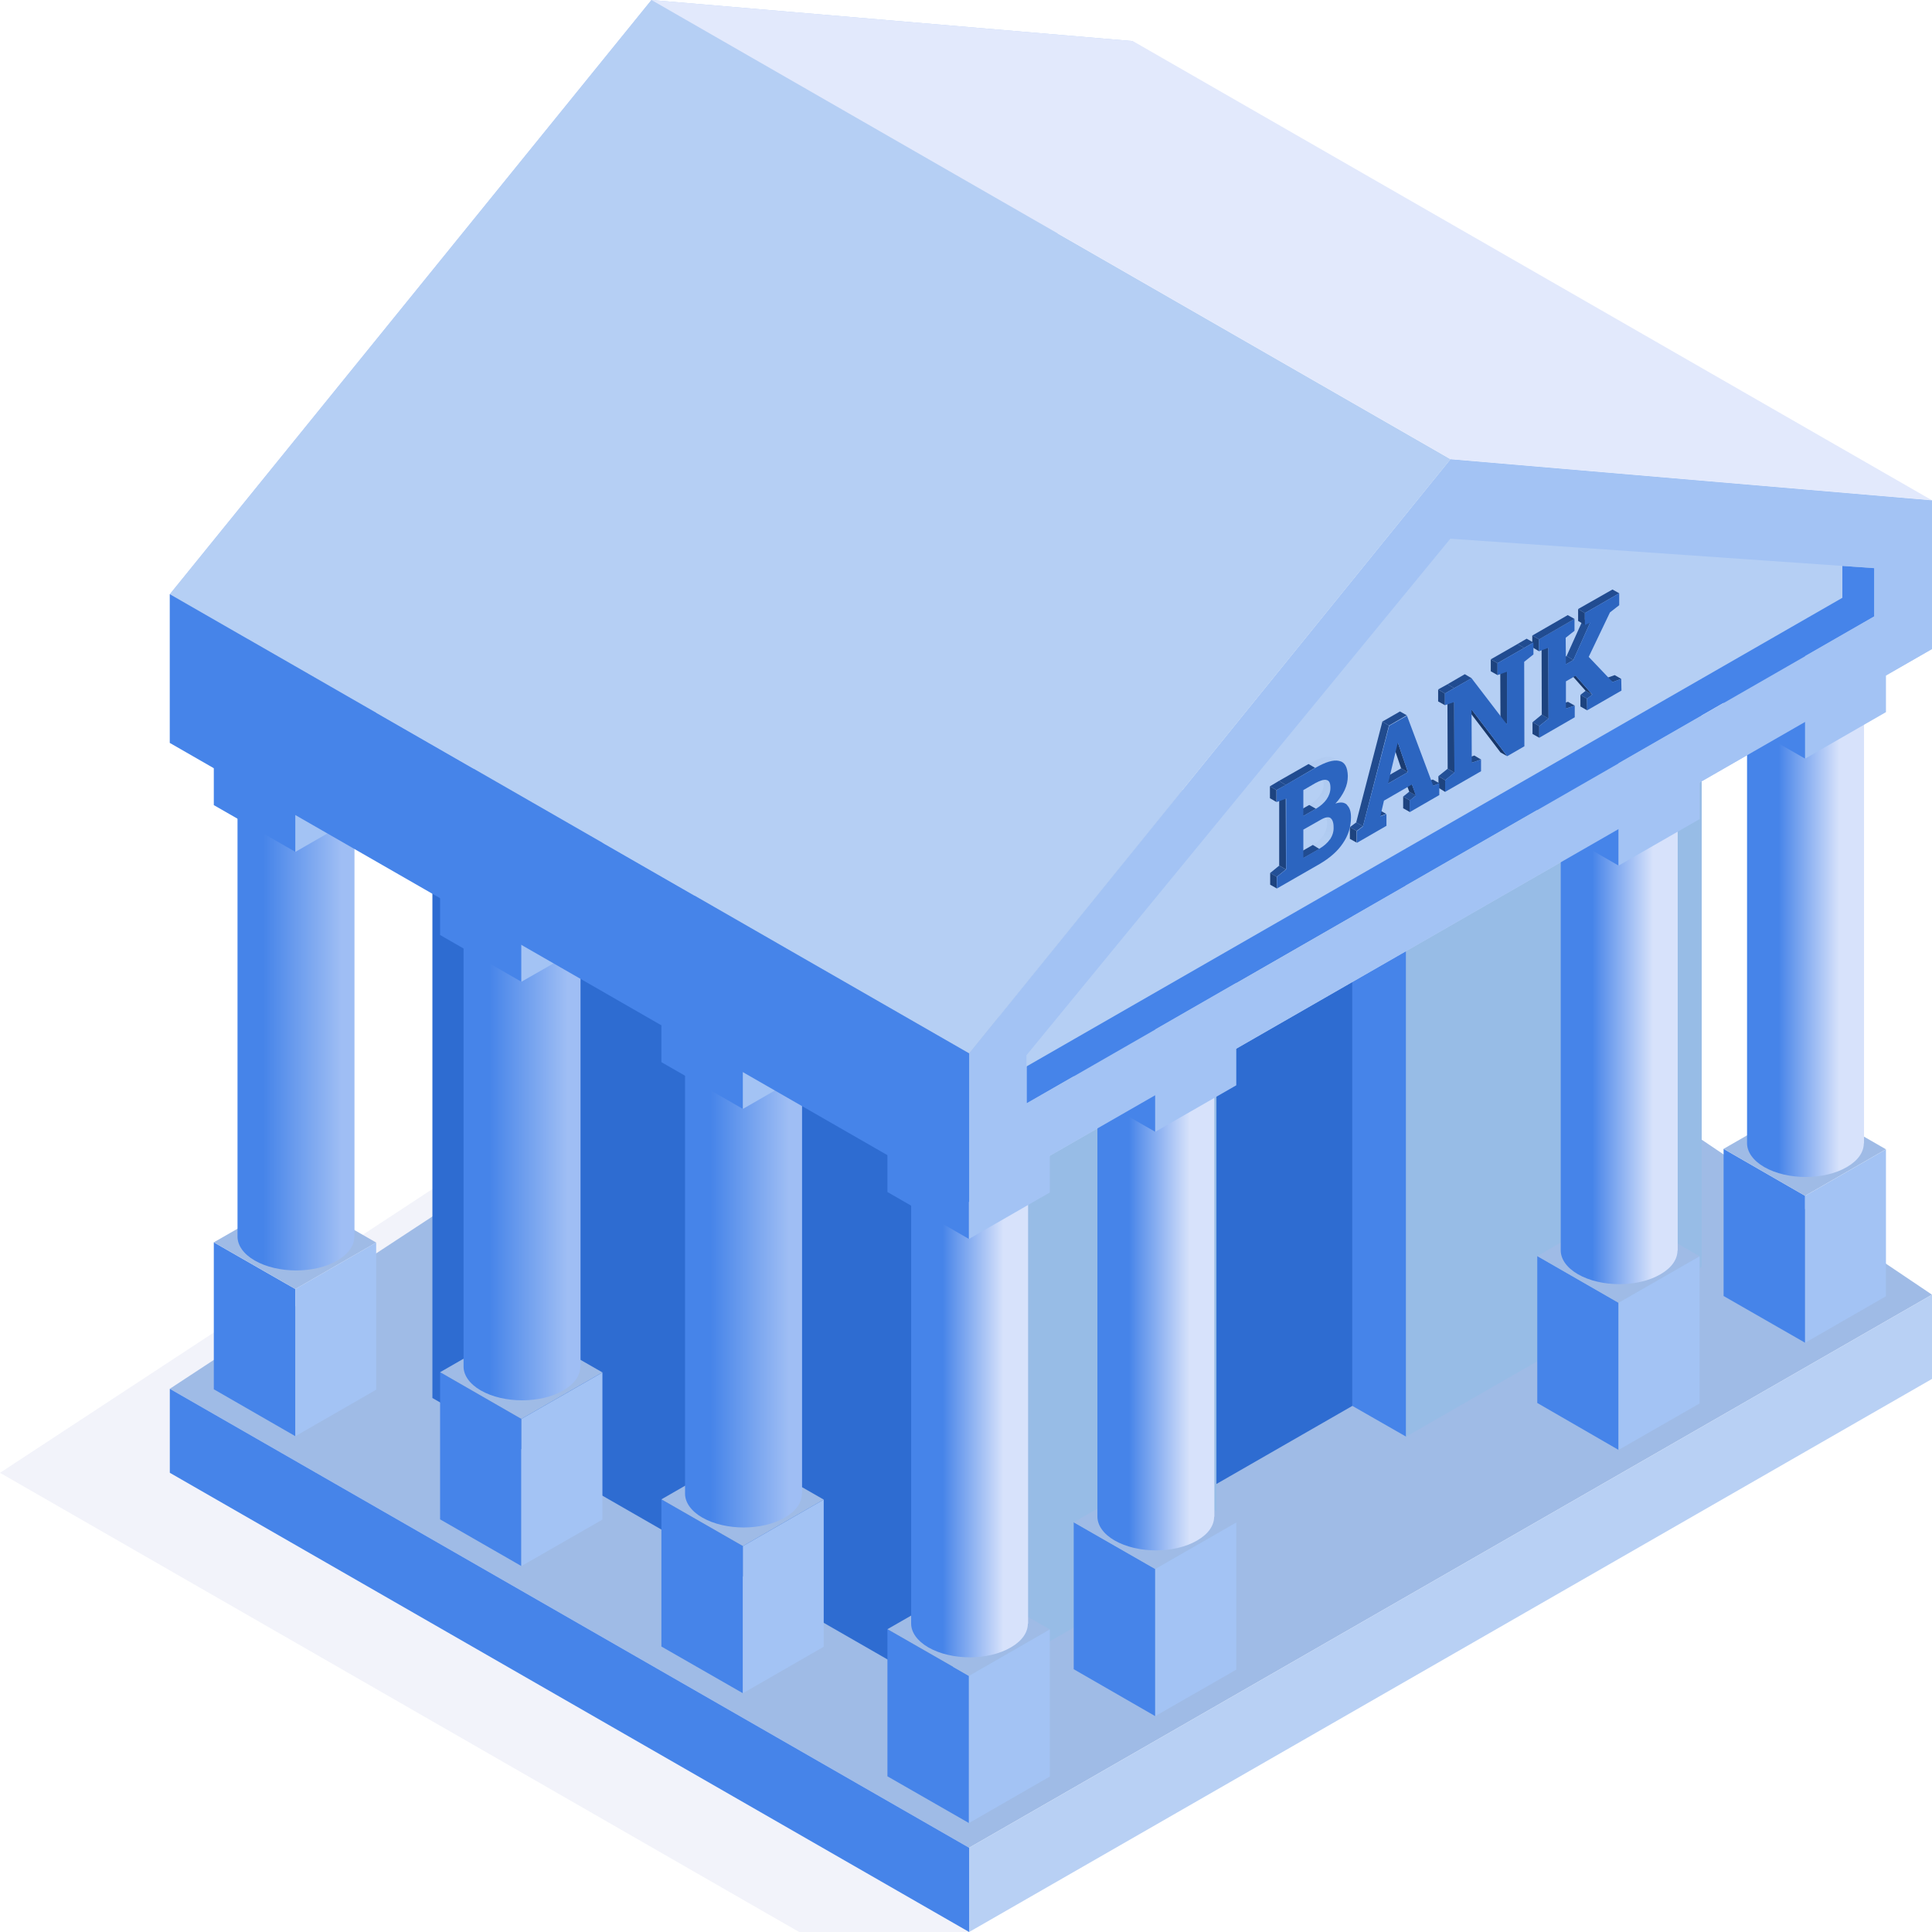 <svg width="48" height="48" viewBox="0 0 48 48" fill="none" xmlns="http://www.w3.org/2000/svg">
<g id="Layer_1" clip-path="url(#clip0_4958_2023)">
<path id="Vector" d="M23.922 20.892L24.078 48H19.854L0 36.592L23.922 20.892Z" fill="#F2F3FA"/>
<path id="Vector_2" d="M28.146 18.804L48 32.166L24.078 45.907L4.219 34.504L28.146 18.804Z" fill="#9FBBE6"/>
<path id="Vector_3" d="M28.887 23.615V37.636L33.599 34.929V20.908L28.887 23.615Z" fill="#2E6CD1"/>
<path id="Vector_4" d="M34.934 21.673V35.693L33.599 34.929V20.908L34.934 21.673Z" fill="#4684E9"/>
<path id="Vector_5" d="M42.278 15.433L23.675 26.121V42.162L30.222 38.4V24.38L34.934 21.673V35.693L42.278 31.474V15.433Z" fill="#97BCE6"/>
<path id="Vector_6" d="M36.039 11.408L24.078 26.171V29.866L48 16.125V12.43L36.039 11.408ZM46.569 15.315L25.503 27.416V26.216L36.033 13.384L46.563 14.115V15.315H46.569Z" fill="#B8D0F4"/>
<path id="Vector_7" d="M48 34.259L24.078 48V45.907L48 32.166V34.259Z" fill="#B8D0F4"/>
<g id="Group">
<path id="Vector_8" d="M16.185 0L4.219 14.763V18.458L28.146 4.716V1.021L16.185 0Z" fill="#B8D0F4"/>
<path id="Vector_9" d="M23.674 26.121L10.743 18.692V34.733L23.674 42.162V26.121Z" fill="#2E6CD1"/>
</g>
<path id="Vector_10" d="M4.219 36.591L24.078 48V45.907L4.219 34.504V36.591Z" fill="#4684E9"/>
<g id="Group_2">
<g id="Group_3">
<path id="Vector_11" d="M18.457 42.068L16.432 40.907V37.251L18.457 38.412V42.068Z" fill="#4684E9"/>
<path id="Vector_12" d="M18.457 38.412L16.432 37.251L18.44 36.096L20.465 37.257L18.457 38.412Z" fill="#9FBBE6"/>
<path id="Vector_13" d="M18.457 38.412V42.068L20.465 40.913V37.257L18.457 38.412Z" fill="#A3C3F4"/>
</g>
<path id="Vector_14" d="M19.927 37.117V22.733L17.02 24.402V37.111C17.02 37.323 17.166 37.541 17.447 37.703C18.019 38.032 18.939 38.032 19.5 37.703C19.781 37.541 19.921 37.329 19.921 37.111L19.927 37.117Z" fill="url(#paint0_linear_4958_2023)"/>
<g id="Group_4">
<path id="Vector_15" d="M18.457 27.55L16.432 26.389V22.733L18.457 23.9V27.55Z" fill="#4684E9"/>
<path id="Vector_16" d="M18.457 23.9L16.432 22.733L18.44 21.578L20.465 22.745L18.457 23.9Z" fill="#9FBBE6"/>
<path id="Vector_17" d="M18.457 23.901V27.551L20.465 26.395V22.745L18.457 23.901Z" fill="#A3C3F4"/>
</g>
</g>
<g id="Group_5">
<g id="Group_6">
<path id="Vector_18" d="M12.953 38.908L10.934 37.748V34.092L12.953 35.253V38.908Z" fill="#4684E9"/>
<path id="Vector_19" d="M12.953 35.253L10.934 34.092L12.942 32.937L14.967 34.097L12.953 35.253Z" fill="#9FBBE6"/>
<path id="Vector_20" d="M12.953 35.253V38.909L14.967 37.754V34.098L12.953 35.253Z" fill="#A3C3F4"/>
</g>
<path id="Vector_21" d="M14.423 33.958V19.574L11.517 21.243V33.952C11.517 34.164 11.662 34.382 11.943 34.544C12.515 34.873 13.435 34.873 13.996 34.544C14.277 34.382 14.417 34.17 14.417 33.952L14.423 33.958Z" fill="url(#paint1_linear_4958_2023)"/>
<g id="Group_7">
<path id="Vector_22" d="M12.953 24.391L10.934 23.23V19.574L12.953 20.741V24.391Z" fill="#4684E9"/>
<path id="Vector_23" d="M12.953 20.741L10.934 19.574L12.942 18.419L14.967 19.585L12.953 20.741Z" fill="#9FBBE6"/>
<path id="Vector_24" d="M12.953 20.741V24.392L14.967 23.242V19.586L12.953 20.741Z" fill="#A3C3F4"/>
</g>
</g>
<g id="Group_8">
<g id="Group_9">
<path id="Vector_25" d="M7.338 35.682L5.312 34.516V30.865L7.338 32.026V35.682Z" fill="#4684E9"/>
<path id="Vector_26" d="M7.338 32.026L5.312 30.865L7.327 29.71L9.346 30.871L7.338 32.026Z" fill="#9FBBE6"/>
<path id="Vector_27" d="M7.338 32.026V35.682L9.346 34.527V30.871L7.338 32.026Z" fill="#A3C3F4"/>
</g>
<path id="Vector_28" d="M8.807 30.731V16.348L5.901 18.017V30.725C5.901 30.937 6.047 31.155 6.328 31.317C6.9 31.646 7.82 31.646 8.381 31.317C8.662 31.155 8.802 30.943 8.802 30.725L8.807 30.731Z" fill="url(#paint2_linear_4958_2023)"/>
<g id="Group_10">
<path id="Vector_29" d="M7.338 21.164L5.312 20.003V16.348L7.338 17.509V21.164Z" fill="#4684E9"/>
<path id="Vector_30" d="M7.338 17.509L5.312 16.348L7.327 15.192L9.346 16.359L7.338 17.509Z" fill="#9FBBE6"/>
<path id="Vector_31" d="M7.338 17.509V21.165L9.346 20.01V16.359L7.338 17.509Z" fill="#A3C3F4"/>
</g>
</g>
<g id="Group_11">
<g id="Group_12">
<path id="Vector_32" d="M24.073 45.293L22.048 44.132V40.477L24.073 41.638V45.293Z" fill="#4684E9"/>
<path id="Vector_33" d="M24.073 41.638L22.048 40.477L24.062 39.321L26.081 40.482L24.073 41.638Z" fill="#9FBBE6"/>
<path id="Vector_34" d="M24.073 41.638V45.294L26.082 44.138V40.482L24.073 41.638Z" fill="#A3C3F4"/>
</g>
<path id="Vector_35" d="M25.543 40.342V25.959L22.637 27.628V40.337C22.637 40.549 22.783 40.766 23.063 40.928C23.635 41.258 24.555 41.258 25.116 40.928C25.397 40.766 25.537 40.554 25.537 40.337L25.543 40.342Z" fill="url(#paint3_linear_4958_2023)"/>
<g id="Group_13">
<path id="Vector_36" d="M24.073 30.782L22.048 29.615V25.965L24.073 27.126V30.782Z" fill="#4684E9"/>
<path id="Vector_37" d="M24.073 27.126L22.048 25.965L24.062 24.81L26.081 25.971L24.073 27.126Z" fill="#9FBBE6"/>
<path id="Vector_38" d="M24.073 27.126V30.782L26.082 29.627V25.971L24.073 27.126Z" fill="#A3C3F4"/>
</g>
</g>
<g id="Group_14">
<g id="Group_15">
<path id="Vector_39" d="M40.213 36.023L38.193 34.856V31.206L40.213 32.367V36.023Z" fill="#4684E9"/>
<path id="Vector_40" d="M40.213 32.367L38.193 31.206L40.202 30.051L42.227 31.212L40.213 32.367Z" fill="#9FBBE6"/>
<path id="Vector_41" d="M40.213 32.367V36.023L42.227 34.868V31.212L40.213 32.367Z" fill="#A3C3F4"/>
</g>
<path id="Vector_42" d="M41.682 31.072V16.689L38.776 18.357V31.066C38.776 31.278 38.922 31.496 39.203 31.658C39.775 31.987 40.695 31.987 41.256 31.658C41.536 31.496 41.677 31.284 41.677 31.066L41.682 31.072Z" fill="url(#paint4_linear_4958_2023)"/>
<g id="Group_16">
<path id="Vector_43" d="M40.213 21.505L38.193 20.344V16.689L40.213 17.855V21.505Z" fill="#4684E9"/>
<path id="Vector_44" d="M40.213 17.855L38.193 16.689L40.202 15.533L42.227 16.7L40.213 17.855Z" fill="#9FBBE6"/>
<path id="Vector_45" d="M40.213 17.855V21.506L42.227 20.35V16.7L40.213 17.855Z" fill="#A3C3F4"/>
</g>
</g>
<g id="Group_17">
<g id="Group_18">
<path id="Vector_46" d="M44.847 33.36L42.822 32.199V28.543L44.847 29.709V33.36Z" fill="#4684E9"/>
<path id="Vector_47" d="M44.847 29.71L42.822 28.543L44.831 27.388L46.856 28.554L44.847 29.71Z" fill="#9FBBE6"/>
<path id="Vector_48" d="M44.848 29.71V33.36L46.856 32.205V28.555L44.848 29.71Z" fill="#A3C3F4"/>
</g>
<path id="Vector_49" d="M46.311 28.409V14.025L43.405 15.694V28.403C43.405 28.615 43.551 28.833 43.832 28.995C44.404 29.324 45.324 29.324 45.885 28.995C46.165 28.833 46.306 28.621 46.306 28.403L46.311 28.409Z" fill="url(#paint5_linear_4958_2023)"/>
<g id="Group_19">
<path id="Vector_50" d="M44.847 18.848L42.822 17.687V14.031L44.847 15.192V18.848Z" fill="#4684E9"/>
<path id="Vector_51" d="M44.847 15.192L42.822 14.031L44.831 12.876L46.856 14.037L44.847 15.192Z" fill="#9FBBE6"/>
<path id="Vector_52" d="M44.848 15.193V18.848L46.856 17.693V14.037L44.848 15.193Z" fill="#A3C3F4"/>
</g>
</g>
<g id="Group_20">
<g id="Group_21">
<path id="Vector_53" d="M28.701 42.637L26.676 41.471V37.82L28.701 38.981V42.637Z" fill="#4684E9"/>
<path id="Vector_54" d="M28.701 38.981L26.676 37.82L28.69 36.665L30.715 37.826L28.701 38.981Z" fill="#9FBBE6"/>
<path id="Vector_55" d="M28.701 38.981V42.637L30.715 41.482V37.826L28.701 38.981Z" fill="#A3C3F4"/>
</g>
<path id="Vector_56" d="M30.171 37.686V23.303L27.265 24.972V37.68C27.265 37.892 27.41 38.11 27.691 38.272C28.263 38.601 29.183 38.601 29.744 38.272C30.025 38.11 30.165 37.898 30.165 37.68L30.171 37.686Z" fill="url(#paint6_linear_4958_2023)"/>
<g id="Group_22">
<path id="Vector_57" d="M28.701 28.119L26.676 26.959V23.303L28.701 24.464V28.119Z" fill="#4684E9"/>
<path id="Vector_58" d="M28.701 24.464L26.676 23.303L28.69 22.148L30.715 23.308L28.701 24.464Z" fill="#9FBBE6"/>
<path id="Vector_59" d="M28.701 24.464V28.12L30.715 26.964V23.309L28.701 24.464Z" fill="#A3C3F4"/>
</g>
</g>
<path id="Vector_60" d="M25.509 26.21V27.41L46.569 15.31V14.116L36.039 13.379L25.509 26.21Z" fill="#4684E9"/>
<path id="Vector_61" d="M24.707 25.753V26.953L45.773 14.852V13.652L35.243 12.921L24.707 25.753Z" fill="#B5CFF4"/>
<g id="Group_23">
<g id="Group_24">
<path id="Vector_62" d="M40.067 16.945L39.898 16.851L40.117 16.773L40.28 16.867L40.067 16.945Z" fill="#1F4889"/>
<path id="Vector_63" d="M39.433 17.648L39.265 17.553V17.263L39.427 17.358L39.433 17.648Z" fill="#1D437F"/>
<path id="Vector_64" d="M39.427 17.358L39.265 17.264L39.394 17.163L39.562 17.258L39.427 17.358Z" fill="#224F96"/>
<path id="Vector_65" d="M38.906 17.604L38.737 17.509L38.956 17.436L39.124 17.531L38.906 17.604Z" fill="#1F4788"/>
<path id="Vector_66" d="M39.562 17.258L39.394 17.163L38.978 16.694L39.147 16.789L39.562 17.258Z" fill="#183769"/>
<path id="Vector_67" d="M38.243 18.039L38.075 17.944L38.305 17.754L38.474 17.854L38.243 18.039Z" fill="#235097"/>
<path id="Vector_68" d="M38.243 18.329L38.075 18.235V17.944L38.243 18.039V18.329Z" fill="#1D437F"/>
<path id="Vector_69" d="M38.906 16.504L38.737 16.404L38.922 16.298L39.091 16.398L38.906 16.504Z" fill="#214C91"/>
<path id="Vector_70" d="M39.09 16.398L38.922 16.298L39.337 15.377L39.505 15.472L39.09 16.398Z" fill="#224F96"/>
<path id="Vector_71" d="M39.376 15.527L39.208 15.427V15.131L39.376 15.231V15.527Z" fill="#1D437F"/>
<path id="Vector_72" d="M39.376 15.232L39.208 15.131L40.061 14.646L40.229 14.74L39.376 15.232Z" fill="#214C91"/>
<path id="Vector_73" d="M38.474 17.855L38.305 17.755L38.3 16.002L38.468 16.097L38.474 17.855Z" fill="#1D437F"/>
<path id="Vector_74" d="M38.238 16.181L38.069 16.08V15.79L38.238 15.885V16.181Z" fill="#1D437F"/>
<path id="Vector_75" d="M40.229 14.74V15.036L39.999 15.215L39.471 16.32L40.066 16.945L40.279 16.867L40.285 17.157L39.432 17.648L39.427 17.358L39.561 17.257L39.146 16.789L38.905 16.928V17.604L39.124 17.531V17.821L38.243 18.329V18.039L38.473 17.855L38.467 16.096L38.237 16.18V15.884L39.118 15.377V15.672L38.899 15.845L38.905 16.504L39.09 16.398L39.505 15.471L39.376 15.527V15.231L40.229 14.74Z" fill="#2C65C0"/>
<path id="Vector_76" d="M38.238 15.885L38.069 15.79L38.95 15.282L39.118 15.377L38.238 15.885Z" fill="#214C91"/>
</g>
<g id="Group_25">
<path id="Vector_77" d="M37.436 17.995L37.268 17.9L37.279 17.895L37.441 17.989L37.436 17.995Z" fill="#214C91"/>
<path id="Vector_78" d="M36.567 18.949L36.398 18.854L36.629 18.77L36.797 18.871L36.567 18.949Z" fill="#1F4888"/>
<path id="Vector_79" d="M37.867 16.097L37.699 16.002L37.929 15.868L38.097 15.963L37.867 16.097Z" fill="#214C91"/>
<path id="Vector_80" d="M35.905 19.384L35.736 19.284L35.966 19.1L36.135 19.195L35.905 19.384Z" fill="#235097"/>
<path id="Vector_81" d="M35.905 19.675L35.742 19.574L35.736 19.284L35.905 19.385V19.675Z" fill="#1D437F"/>
<path id="Vector_82" d="M37.442 17.989L37.279 17.894L37.273 16.588L37.442 16.688V17.989Z" fill="#1D437F"/>
<path id="Vector_83" d="M37.447 18.788L37.279 18.693L36.403 17.543L36.572 17.643L37.447 18.788Z" fill="#183769"/>
<path id="Vector_84" d="M37.206 16.476L37.038 16.381L37.7 16.002L37.868 16.097L37.206 16.476Z" fill="#214C91"/>
<path id="Vector_85" d="M37.206 16.773L37.038 16.678V16.382L37.206 16.477V16.773Z" fill="#1D437F"/>
<path id="Vector_86" d="M36.135 19.195L35.967 19.1L35.961 17.342L36.129 17.442L36.135 19.195Z" fill="#1D437F"/>
<path id="Vector_87" d="M36.129 17.096L35.961 17.001L36.393 16.75L36.561 16.851L36.129 17.096Z" fill="#214C91"/>
<path id="Vector_88" d="M35.899 17.521L35.73 17.426V17.13L35.899 17.23V17.521Z" fill="#1D437F"/>
<path id="Vector_89" d="M35.899 17.23L35.73 17.129L35.961 17.001L36.129 17.096L35.899 17.23Z" fill="#214C91"/>
<path id="Vector_90" d="M38.098 15.963V16.259L37.868 16.443L37.873 18.541L37.447 18.787L36.572 17.643L36.56 17.648L36.566 18.949L36.796 18.871V19.161L35.904 19.674V19.384L36.134 19.195L36.129 17.442L35.898 17.52V17.23L36.129 17.096L36.56 16.85L37.436 17.994L37.441 17.989V16.689L37.206 16.772V16.476L37.868 16.097L38.098 15.963Z" fill="#2C65C0"/>
</g>
<g id="Group_26">
<path id="Vector_91" d="M35.607 19.523L35.438 19.429L35.596 19.367L35.764 19.462L35.607 19.523Z" fill="#20498A"/>
<path id="Vector_92" d="M35.03 20.176L34.861 20.081V19.791L35.03 19.886V20.176Z" fill="#1D437F"/>
<path id="Vector_93" d="M35.03 19.886L34.861 19.791L35.013 19.668L35.181 19.763L35.03 19.886Z" fill="#235097"/>
<path id="Vector_94" d="M35.18 19.764L35.012 19.669L34.911 19.39L35.079 19.485L35.18 19.764Z" fill="#1A3B70"/>
<path id="Vector_95" d="M34.288 20.277L34.12 20.182L34.272 20.126L34.44 20.221L34.288 20.277Z" fill="#1F4889"/>
<path id="Vector_96" d="M34.486 19.467L34.317 19.372L34.811 19.088L34.979 19.183L34.486 19.467Z" fill="#214C91"/>
<path id="Vector_97" d="M33.705 20.645L33.537 20.55L33.694 20.433L33.862 20.527L33.705 20.645Z" fill="#234F96"/>
<path id="Vector_98" d="M33.705 20.935L33.537 20.84V20.55L33.705 20.645V20.935Z" fill="#1D437F"/>
<path id="Vector_99" d="M34.979 19.183L34.81 19.088L34.563 18.362L34.732 18.457L34.979 19.183Z" fill="#1A3B71"/>
<path id="Vector_100" d="M33.863 20.528L33.694 20.433L34.345 17.927L34.508 18.027L33.863 20.528Z" fill="#214B8E"/>
<path id="Vector_101" d="M35.607 19.524L35.759 19.462V19.753L35.024 20.177V19.886L35.175 19.769L35.08 19.49L34.384 19.892L34.294 20.283L34.446 20.227V20.517L33.711 20.941V20.651L33.862 20.534L34.513 18.033L34.956 17.782L35.613 19.535L35.607 19.524ZM34.485 19.468L34.979 19.183L34.732 18.458H34.726L34.485 19.468Z" fill="#2C65C0"/>
<path id="Vector_102" d="M34.507 18.027L34.345 17.927L34.782 17.676L34.951 17.771L34.507 18.027Z" fill="#214C91"/>
</g>
<g id="Group_27">
<g id="Group_28">
<g id="Clip path group">
<mask id="mask0_4958_2023" style="mask-type:luminance" maskUnits="userSpaceOnUse" x="32" y="20" width="2" height="2">
<g id="clippath">
<path id="Vector_103" d="M32.78 21.093L32.611 20.998C32.724 20.931 32.813 20.853 32.875 20.764L33.043 20.859C32.987 20.942 32.897 21.026 32.78 21.093Z" fill="white"/>
</g>
</mask>
<g mask="url(#mask0_4958_2023)">
<g id="Group_29">
<g id="Group_30">
<path id="Vector_104" d="M32.78 21.093L32.611 20.998C32.724 20.931 32.813 20.853 32.875 20.764L33.043 20.859C32.987 20.942 32.897 21.026 32.78 21.093Z" fill="#24539D"/>
</g>
</g>
</g>
</g>
</g>
<g id="Group_31">
<g id="Clip path group_2">
<mask id="mask1_4958_2023" style="mask-type:luminance" maskUnits="userSpaceOnUse" x="32" y="20" width="2" height="1">
<g id="clippath-1">
<path id="Vector_105" d="M33.043 20.858L32.875 20.763C32.937 20.669 32.97 20.568 32.97 20.456C32.97 20.339 32.942 20.267 32.892 20.227L33.06 20.322C33.111 20.361 33.139 20.434 33.139 20.551C33.139 20.663 33.105 20.769 33.049 20.858H33.043Z" fill="white"/>
</g>
</mask>
<g mask="url(#mask1_4958_2023)">
<g id="Group_32">
<g id="Group_33">
<path id="Vector_106" d="M33.043 20.858L32.875 20.763C32.937 20.669 32.97 20.568 32.97 20.456C32.97 20.339 32.942 20.267 32.892 20.227L33.06 20.322C33.111 20.361 33.139 20.434 33.139 20.551C33.139 20.663 33.105 20.769 33.049 20.858H33.043Z" fill="#24539D"/>
</g>
</g>
</g>
</g>
</g>
<g id="Group_34">
<g id="Clip path group_3">
<mask id="mask2_4958_2023" style="mask-type:luminance" maskUnits="userSpaceOnUse" x="32" y="20" width="2" height="1">
<g id="clippath-2">
<path id="Vector_107" d="M32.886 20.222L33.054 20.317V20.322L32.886 20.227V20.222Z" fill="white"/>
</g>
</mask>
<g mask="url(#mask2_4958_2023)">
<g id="Group_35">
<g id="Group_36">
<path id="Vector_108" d="M33.054 20.322L32.886 20.227V20.222L33.054 20.317V20.322Z" fill="#24539D"/>
</g>
</g>
</g>
</g>
</g>
<g id="Group_37">
<g id="Clip path group_4">
<mask id="mask3_4958_2023" style="mask-type:luminance" maskUnits="userSpaceOnUse" x="33" y="19" width="1" height="1">
<g id="clippath-3">
<path id="Vector_109" d="M33.257 19.876L33.425 19.971C33.363 19.937 33.279 19.932 33.178 19.971L33.01 19.876C33.111 19.837 33.195 19.842 33.257 19.876Z" fill="white"/>
</g>
</mask>
<g mask="url(#mask3_4958_2023)">
<g id="Group_38">
<g id="Group_39">
<path id="Vector_110" d="M33.178 19.971L33.01 19.876C33.111 19.837 33.195 19.842 33.257 19.876L33.425 19.971C33.363 19.937 33.279 19.932 33.178 19.971Z" fill="#24539D"/>
</g>
</g>
</g>
</g>
</g>
<path id="Vector_111" d="M32.387 21.316L32.219 21.221L32.617 20.992L32.78 21.093L32.387 21.316Z" fill="#214C91"/>
<path id="Vector_112" d="M31.719 21.785L31.557 21.69L31.781 21.506L31.949 21.601L31.719 21.785Z" fill="#235097"/>
<path id="Vector_113" d="M31.725 22.075L31.557 21.98V21.689L31.719 21.784L31.725 22.075Z" fill="#1D437F"/>
<g id="Group_40">
<g id="Clip path group_5">
<mask id="mask4_4958_2023" style="mask-type:luminance" maskUnits="userSpaceOnUse" x="32" y="19" width="1" height="2">
<g id="clippath-4">
<path id="Vector_114" d="M32.696 20.093L32.527 19.998C32.639 19.931 32.729 19.853 32.791 19.764L32.959 19.859C32.898 19.948 32.808 20.026 32.696 20.093Z" fill="white"/>
</g>
</mask>
<g mask="url(#mask4_4958_2023)">
<g id="Group_41">
<g id="Group_42">
<path id="Vector_115" d="M32.696 20.093L32.527 19.998C32.639 19.931 32.729 19.853 32.791 19.764L32.959 19.859C32.898 19.948 32.808 20.026 32.696 20.093Z" fill="#24539D"/>
</g>
</g>
</g>
</g>
</g>
<g id="Group_43">
<g id="Clip path group_6">
<mask id="mask5_4958_2023" style="mask-type:luminance" maskUnits="userSpaceOnUse" x="32" y="18" width="2" height="2">
<g id="clippath-5">
<path id="Vector_116" d="M32.673 19.078L32.505 18.983C32.757 18.838 32.954 18.776 33.094 18.81L33.262 18.905C33.122 18.871 32.92 18.933 32.673 19.078Z" fill="white"/>
</g>
</mask>
<g mask="url(#mask5_4958_2023)">
<g id="Group_44">
<g id="Group_45">
<path id="Vector_117" d="M32.673 19.078L32.505 18.983C32.757 18.838 32.954 18.776 33.094 18.81L33.262 18.905C33.122 18.871 32.92 18.933 32.673 19.078Z" fill="#24539D"/>
</g>
</g>
</g>
</g>
</g>
<g id="Group_46">
<g id="Clip path group_7">
<mask id="mask6_4958_2023" style="mask-type:luminance" maskUnits="userSpaceOnUse" x="33" y="18" width="1" height="1">
<g id="clippath-6">
<path id="Vector_118" d="M33.178 18.837L33.346 18.932C33.346 18.932 33.296 18.91 33.268 18.904L33.1 18.81C33.128 18.815 33.156 18.826 33.178 18.837Z" fill="white"/>
</g>
</mask>
<g mask="url(#mask6_4958_2023)">
<g id="Group_47">
<g id="Group_48">
<path id="Vector_119" d="M33.268 18.91L33.1 18.815C33.128 18.821 33.156 18.832 33.178 18.843L33.346 18.938C33.346 18.938 33.296 18.916 33.268 18.91Z" fill="#24539D"/>
</g>
</g>
</g>
</g>
</g>
<g id="Group_49">
<g id="Clip path group_8">
<mask id="mask7_4958_2023" style="mask-type:luminance" maskUnits="userSpaceOnUse" x="32" y="19" width="2" height="1">
<g id="clippath-7">
<path id="Vector_120" d="M32.819 19.29L32.987 19.385C33.032 19.413 33.055 19.474 33.055 19.569C33.055 19.67 33.027 19.765 32.959 19.854L32.791 19.759C32.853 19.67 32.886 19.575 32.886 19.474C32.886 19.379 32.864 19.318 32.819 19.29Z" fill="white"/>
</g>
</mask>
<g mask="url(#mask7_4958_2023)">
<g id="Group_50">
<g id="Group_51">
<path id="Vector_121" d="M32.959 19.86L32.791 19.765C32.853 19.675 32.886 19.581 32.886 19.48C32.886 19.385 32.864 19.324 32.819 19.296L32.987 19.391C33.032 19.419 33.055 19.48 33.055 19.575C33.055 19.675 33.027 19.77 32.959 19.86Z" fill="#24539D"/>
</g>
</g>
</g>
</g>
</g>
<path id="Vector_122" d="M32.381 20.273L32.213 20.178L32.527 19.999L32.695 20.094L32.381 20.273Z" fill="#214C91"/>
<path id="Vector_123" d="M31.95 21.6L31.781 21.505V19.747L31.944 19.842L31.95 21.6Z" fill="#1D437F"/>
<path id="Vector_124" d="M31.944 19.502L31.775 19.401L32.51 18.982L32.673 19.077L31.944 19.502Z" fill="#214C91"/>
<path id="Vector_125" d="M31.713 19.926L31.551 19.831V19.535L31.713 19.63V19.926Z" fill="#1D437F"/>
<path id="Vector_126" d="M33.469 20.004C33.536 20.071 33.565 20.171 33.565 20.305C33.565 20.545 33.497 20.758 33.362 20.953C33.228 21.154 33.032 21.321 32.785 21.466L31.724 22.075V21.784L31.954 21.6V19.842L31.719 19.926V19.63L31.949 19.496L32.678 19.078C32.931 18.932 33.127 18.871 33.267 18.904C33.413 18.932 33.48 19.061 33.486 19.278C33.486 19.396 33.464 19.507 33.407 19.63C33.351 19.747 33.278 19.859 33.177 19.965C33.306 19.92 33.402 19.931 33.469 19.998V20.004ZM33.043 20.858C33.104 20.763 33.138 20.663 33.133 20.551C33.133 20.434 33.104 20.361 33.054 20.322C33.004 20.289 32.919 20.305 32.813 20.367L32.381 20.612V21.316L32.779 21.087C32.891 21.02 32.981 20.942 33.043 20.852V20.858ZM32.381 19.624V20.272L32.695 20.093C32.807 20.026 32.897 19.948 32.959 19.859C33.02 19.77 33.054 19.675 33.054 19.574C33.054 19.457 33.026 19.396 32.959 19.379C32.897 19.362 32.801 19.39 32.678 19.457L32.381 19.63V19.624Z" fill="#2C65C0"/>
<path id="Vector_127" d="M31.713 19.63L31.551 19.535L31.775 19.401L31.944 19.502L31.713 19.63Z" fill="#214C91"/>
</g>
</g>
<path id="Vector_128" d="M36.039 11.408L24.078 26.171V29.866L48 16.125V12.43L36.039 11.408ZM46.569 15.315L25.503 27.416V26.216L36.033 13.384L46.563 14.115V15.315H46.569Z" fill="#A3C3F4"/>
<path id="Vector_129" d="M36.039 11.408L16.185 0L4.219 14.763L24.078 26.171L36.039 11.408Z" fill="#B5CFF4"/>
<path id="Vector_130" d="M24.078 29.866L4.219 18.458V14.763L24.078 26.171V29.866Z" fill="#4684E9"/>
<path id="Vector_131" d="M36.04 11.408L16.186 0L28.146 1.021L48 12.43L36.04 11.408Z" fill="#E2E9FC"/>
</g>
<defs>
<linearGradient id="paint0_linear_4958_2023" x1="17.015" y1="30.341" x2="19.927" y2="30.341" gradientUnits="userSpaceOnUse">
<stop offset="0.22" stop-color="#4684E9"/>
<stop offset="0.89" stop-color="#9FBEF4"/>
</linearGradient>
<linearGradient id="paint1_linear_4958_2023" x1="11.517" y1="27.182" x2="14.423" y2="27.182" gradientUnits="userSpaceOnUse">
<stop offset="0.22" stop-color="#4684E9"/>
<stop offset="0.89" stop-color="#9FBEF4"/>
</linearGradient>
<linearGradient id="paint2_linear_4958_2023" x1="5.901" y1="23.955" x2="8.807" y2="23.955" gradientUnits="userSpaceOnUse">
<stop offset="0.22" stop-color="#4684E9"/>
<stop offset="0.89" stop-color="#9FBEF4"/>
</linearGradient>
<linearGradient id="paint3_linear_4958_2023" x1="22.637" y1="33.566" x2="25.543" y2="33.566" gradientUnits="userSpaceOnUse">
<stop offset="0.27" stop-color="#4684E9"/>
<stop offset="0.34" stop-color="#5B91EB"/>
<stop offset="0.79" stop-color="#D7E2FB"/>
</linearGradient>
<linearGradient id="paint4_linear_4958_2023" x1="38.776" y1="24.296" x2="41.682" y2="24.296" gradientUnits="userSpaceOnUse">
<stop offset="0.27" stop-color="#4684E9"/>
<stop offset="0.34" stop-color="#5B91EB"/>
<stop offset="0.79" stop-color="#D7E2FB"/>
</linearGradient>
<linearGradient id="paint5_linear_4958_2023" x1="43.405" y1="21.633" x2="46.311" y2="21.633" gradientUnits="userSpaceOnUse">
<stop offset="0.27" stop-color="#4684E9"/>
<stop offset="0.34" stop-color="#5B91EB"/>
<stop offset="0.79" stop-color="#D7E2FB"/>
</linearGradient>
<linearGradient id="paint6_linear_4958_2023" x1="27.265" y1="30.91" x2="30.171" y2="30.91" gradientUnits="userSpaceOnUse">
<stop offset="0.27" stop-color="#4684E9"/>
<stop offset="0.34" stop-color="#5B91EB"/>
<stop offset="0.79" stop-color="#D7E2FB"/>
</linearGradient>
<clipPath id="clip0_4958_2023">
<rect width="48" height="48" fill="white"/>
</clipPath>
</defs>
</svg>
